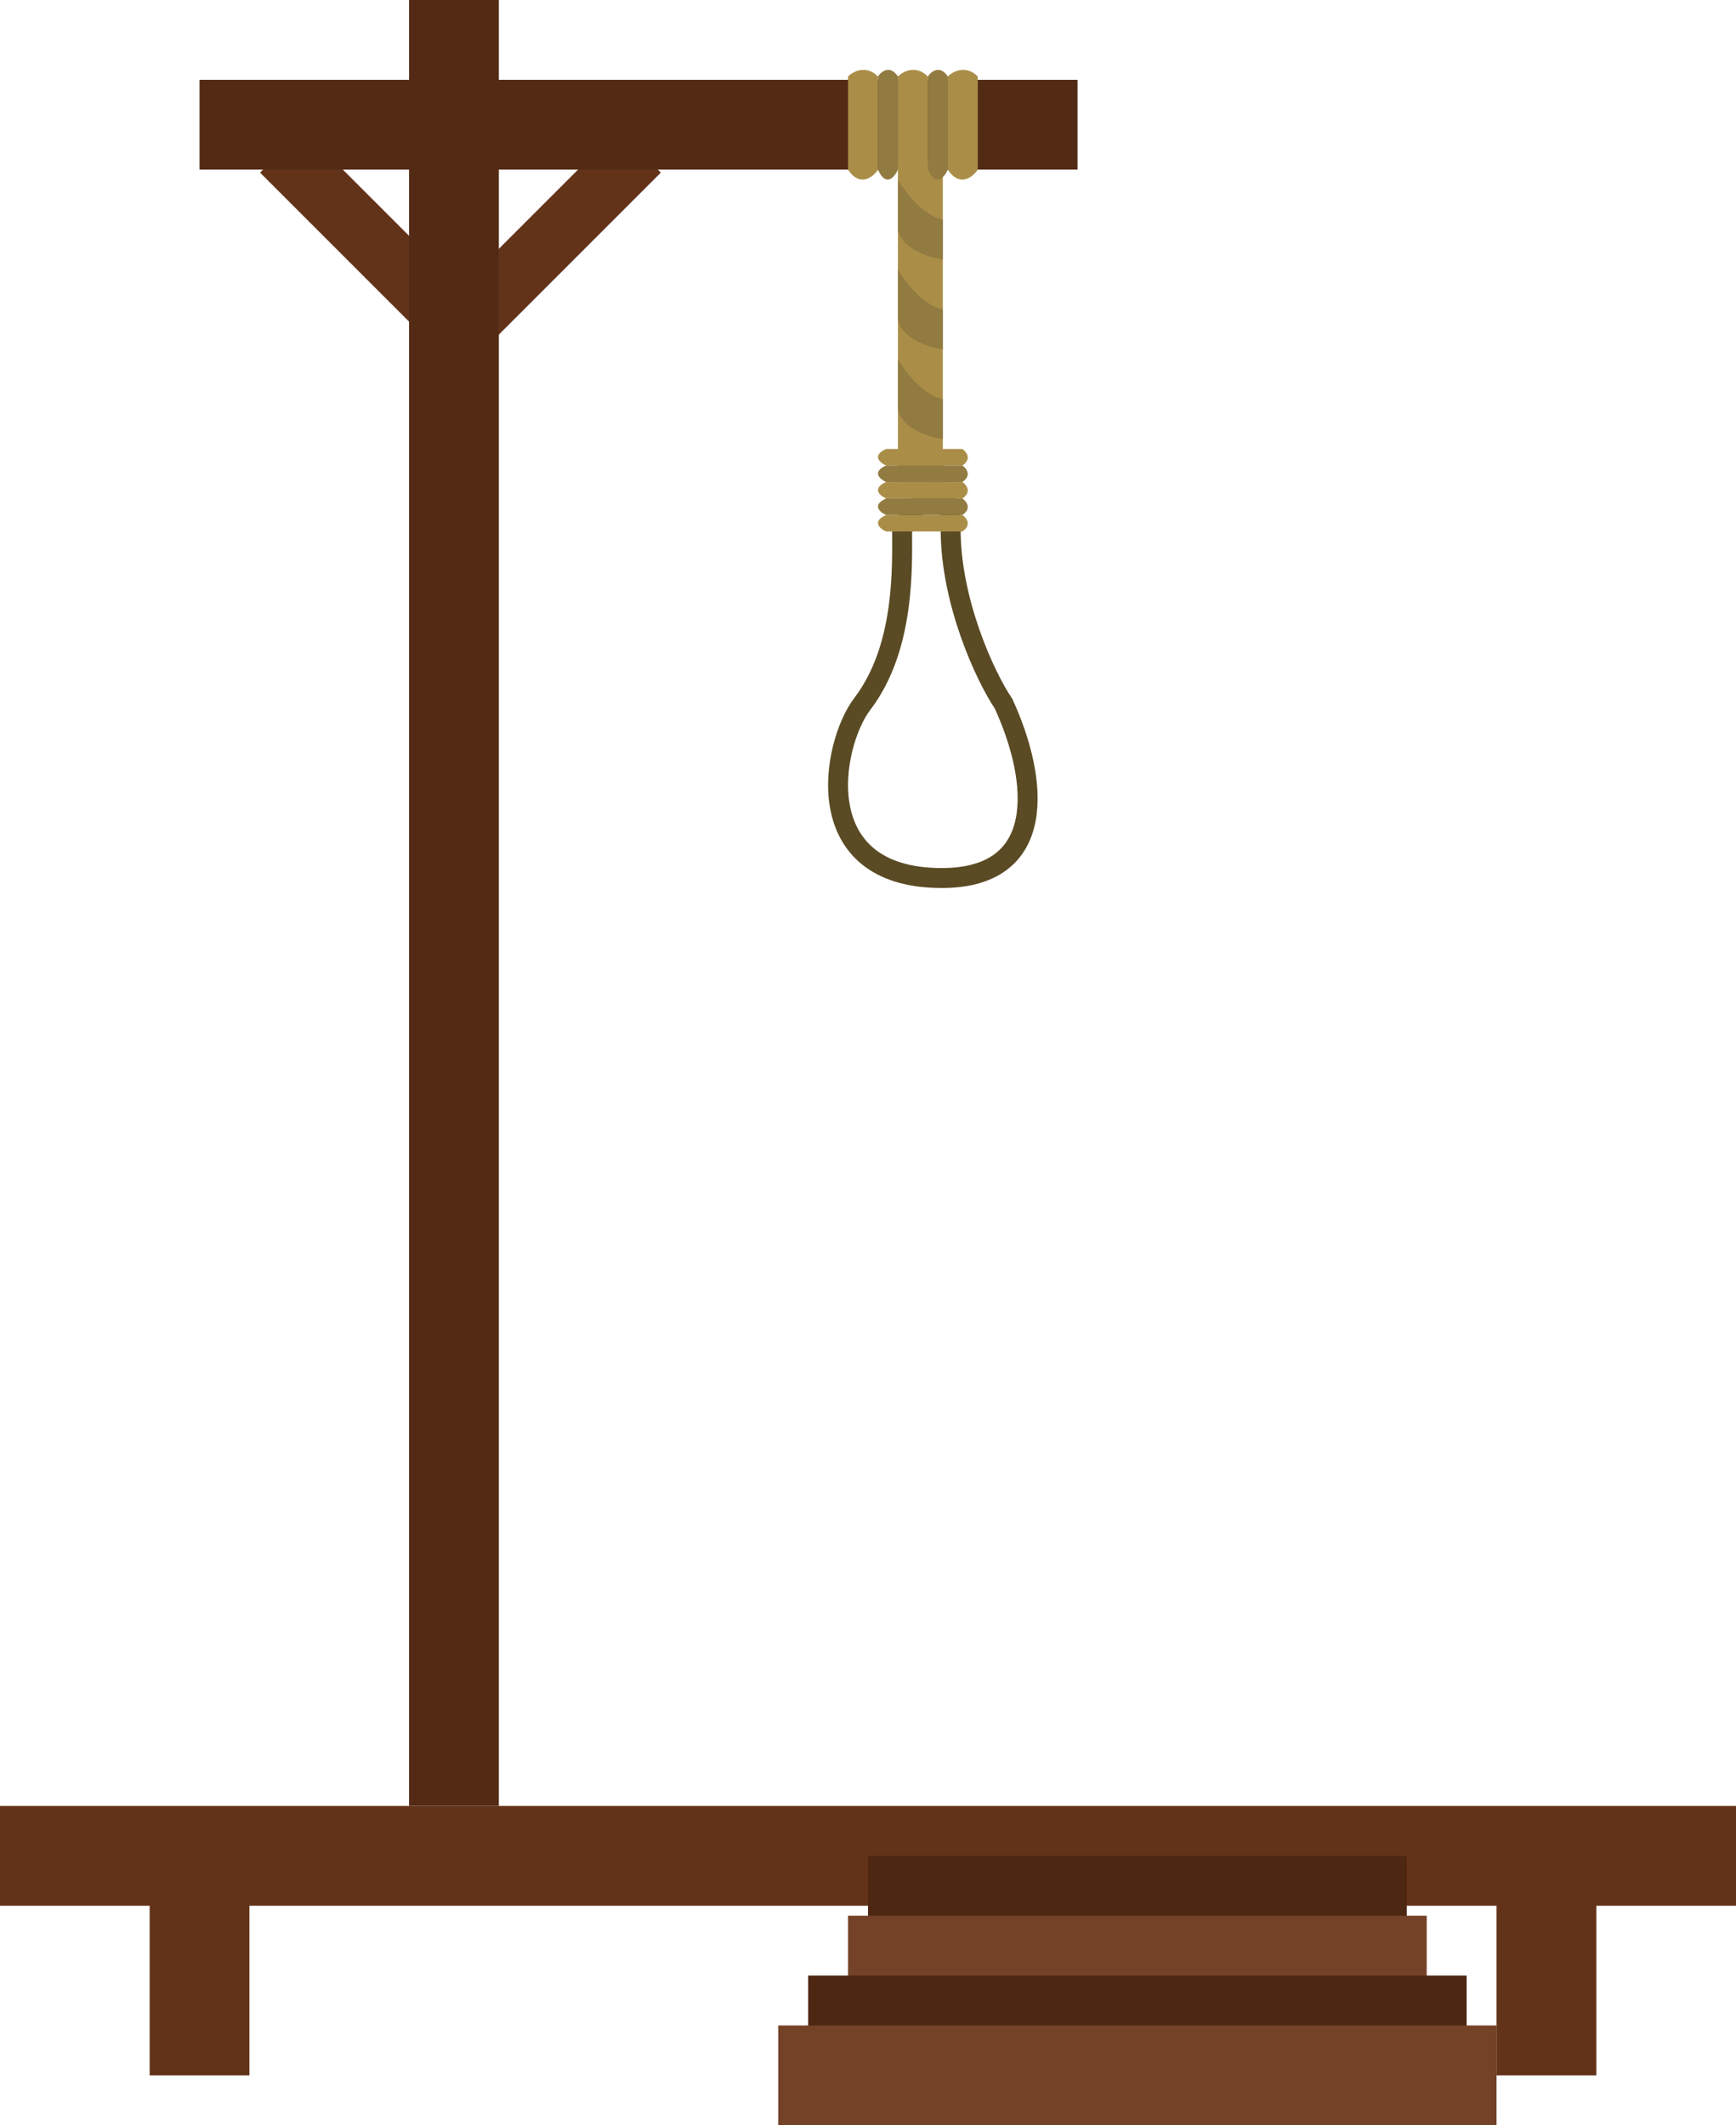 <svg width="174" height="213" viewBox="0 0 174 213" fill="none" xmlns="http://www.w3.org/2000/svg">
<rect x="47.302" y="29.938" width="6.08" height="23.954" transform="rotate(135 47.302 29.938)" fill="#623319"/>
<rect x="49.299" y="34.237" width="6.08" height="23.954" transform="rotate(-135 49.299 34.237)" fill="#623319"/>
<rect x="41" width="9" height="181" fill="#532B15"/>
<rect x="108" y="8" width="9" height="88" transform="rotate(90 108 8)" fill="#532B15"/>
<rect y="181" width="174" height="10" fill="#623319"/>
<rect x="160" y="186" width="22" height="10" transform="rotate(90 160 186)" fill="#623319"/>
<rect x="25" y="186" width="22" height="10" transform="rotate(90 25 186)" fill="#623319"/>
<rect x="87" y="186" width="54" height="10" fill="#4E2712"/>
<rect x="85" y="192" width="58" height="10" fill="#744227"/>
<rect x="81" y="198" width="66" height="10" fill="#4E2712"/>
<rect x="78" y="203" width="72" height="10" fill="#744227"/>
<path d="M98 7.661C96.8 6.464 95.5 7.162 95 7.661V17.009C96.2 18.804 97.5 17.757 98 17.009V7.661Z" fill="#AA8E48"/>
<path d="M88 7.661C86.8 6.464 85.5 7.162 85 7.661V17.009C86.2 18.804 87.5 17.757 88 17.009V7.661Z" fill="#AA8E48"/>
<path d="M93 7.661C91.8 6.464 90.5 7.162 90 7.661V17.009C91.2 18.804 92.5 17.757 93 17.009V7.661Z" fill="#AA8E48"/>
<path d="M94.5 49H90V43.5V38V31V23.5V18.5V16H94.5V22V28V35V42V47V49Z" fill="#AA8E48"/>
<path d="M94.5 22C92.5 21.6 90.667 19.167 90 18V23C90.4 25 93.167 25.833 94.5 26V22Z" fill="#927B41"/>
<path d="M94.5 31C92.5 30.6 90.667 28.167 90 27V32C90.4 34 93.167 34.833 94.5 35V31Z" fill="#927B41"/>
<path d="M94.5 40C92.5 39.6 90.667 37.167 90 36V41C90.4 43 93.167 43.833 94.5 44V40Z" fill="#927B41"/>
<path d="M90 7.661C89.2 6.464 88.333 7.162 88 7.661V17.009C88.8 18.804 89.667 17.757 90 17.009V7.661Z" fill="#927B41"/>
<path d="M95 7.661C94.2 6.464 93.333 7.162 93 7.661V17.009C93.8 18.804 94.667 17.757 95 17.009V7.661Z" fill="#927B41"/>
<path d="M86.435 70.54C90.741 64.895 90.417 56.735 90.417 53.081C92.039 50.103 95.284 45.934 95.284 53.081C95.284 60.227 98.676 67.698 100.593 70.54C104.133 78.255 105.018 88 94.399 88C80.863 88 83.338 74.601 86.435 70.54Z" stroke="#5A4B24" stroke-width="2"/>
<path d="M96.459 46.654C97.439 45.992 96.867 45.276 96.459 45L88.811 45C87.342 45.661 88.199 46.378 88.811 46.654L96.459 46.654Z" fill="#AA8E48"/>
<path d="M96.459 49.962C97.439 49.3 96.867 48.583 96.459 48.308L88.811 48.308C87.342 48.969 88.199 49.686 88.811 49.962L96.459 49.962Z" fill="#AA8E48"/>
<path d="M96.459 53.269C97.439 52.608 96.867 51.891 96.459 51.615L88.811 51.615C87.342 52.277 88.199 52.994 88.811 53.269L96.459 53.269Z" fill="#AA8E48"/>
<path d="M96.459 48.308C97.439 47.646 96.867 46.929 96.459 46.654L88.811 46.654C87.342 47.315 88.199 48.032 88.811 48.308L96.459 48.308Z" fill="#927B41"/>
<path d="M96.459 51.615C97.439 50.954 96.867 50.237 96.459 49.962L88.811 49.962C87.342 50.623 88.199 51.34 88.811 51.615L96.459 51.615Z" fill="#927B41"/>
</svg>
